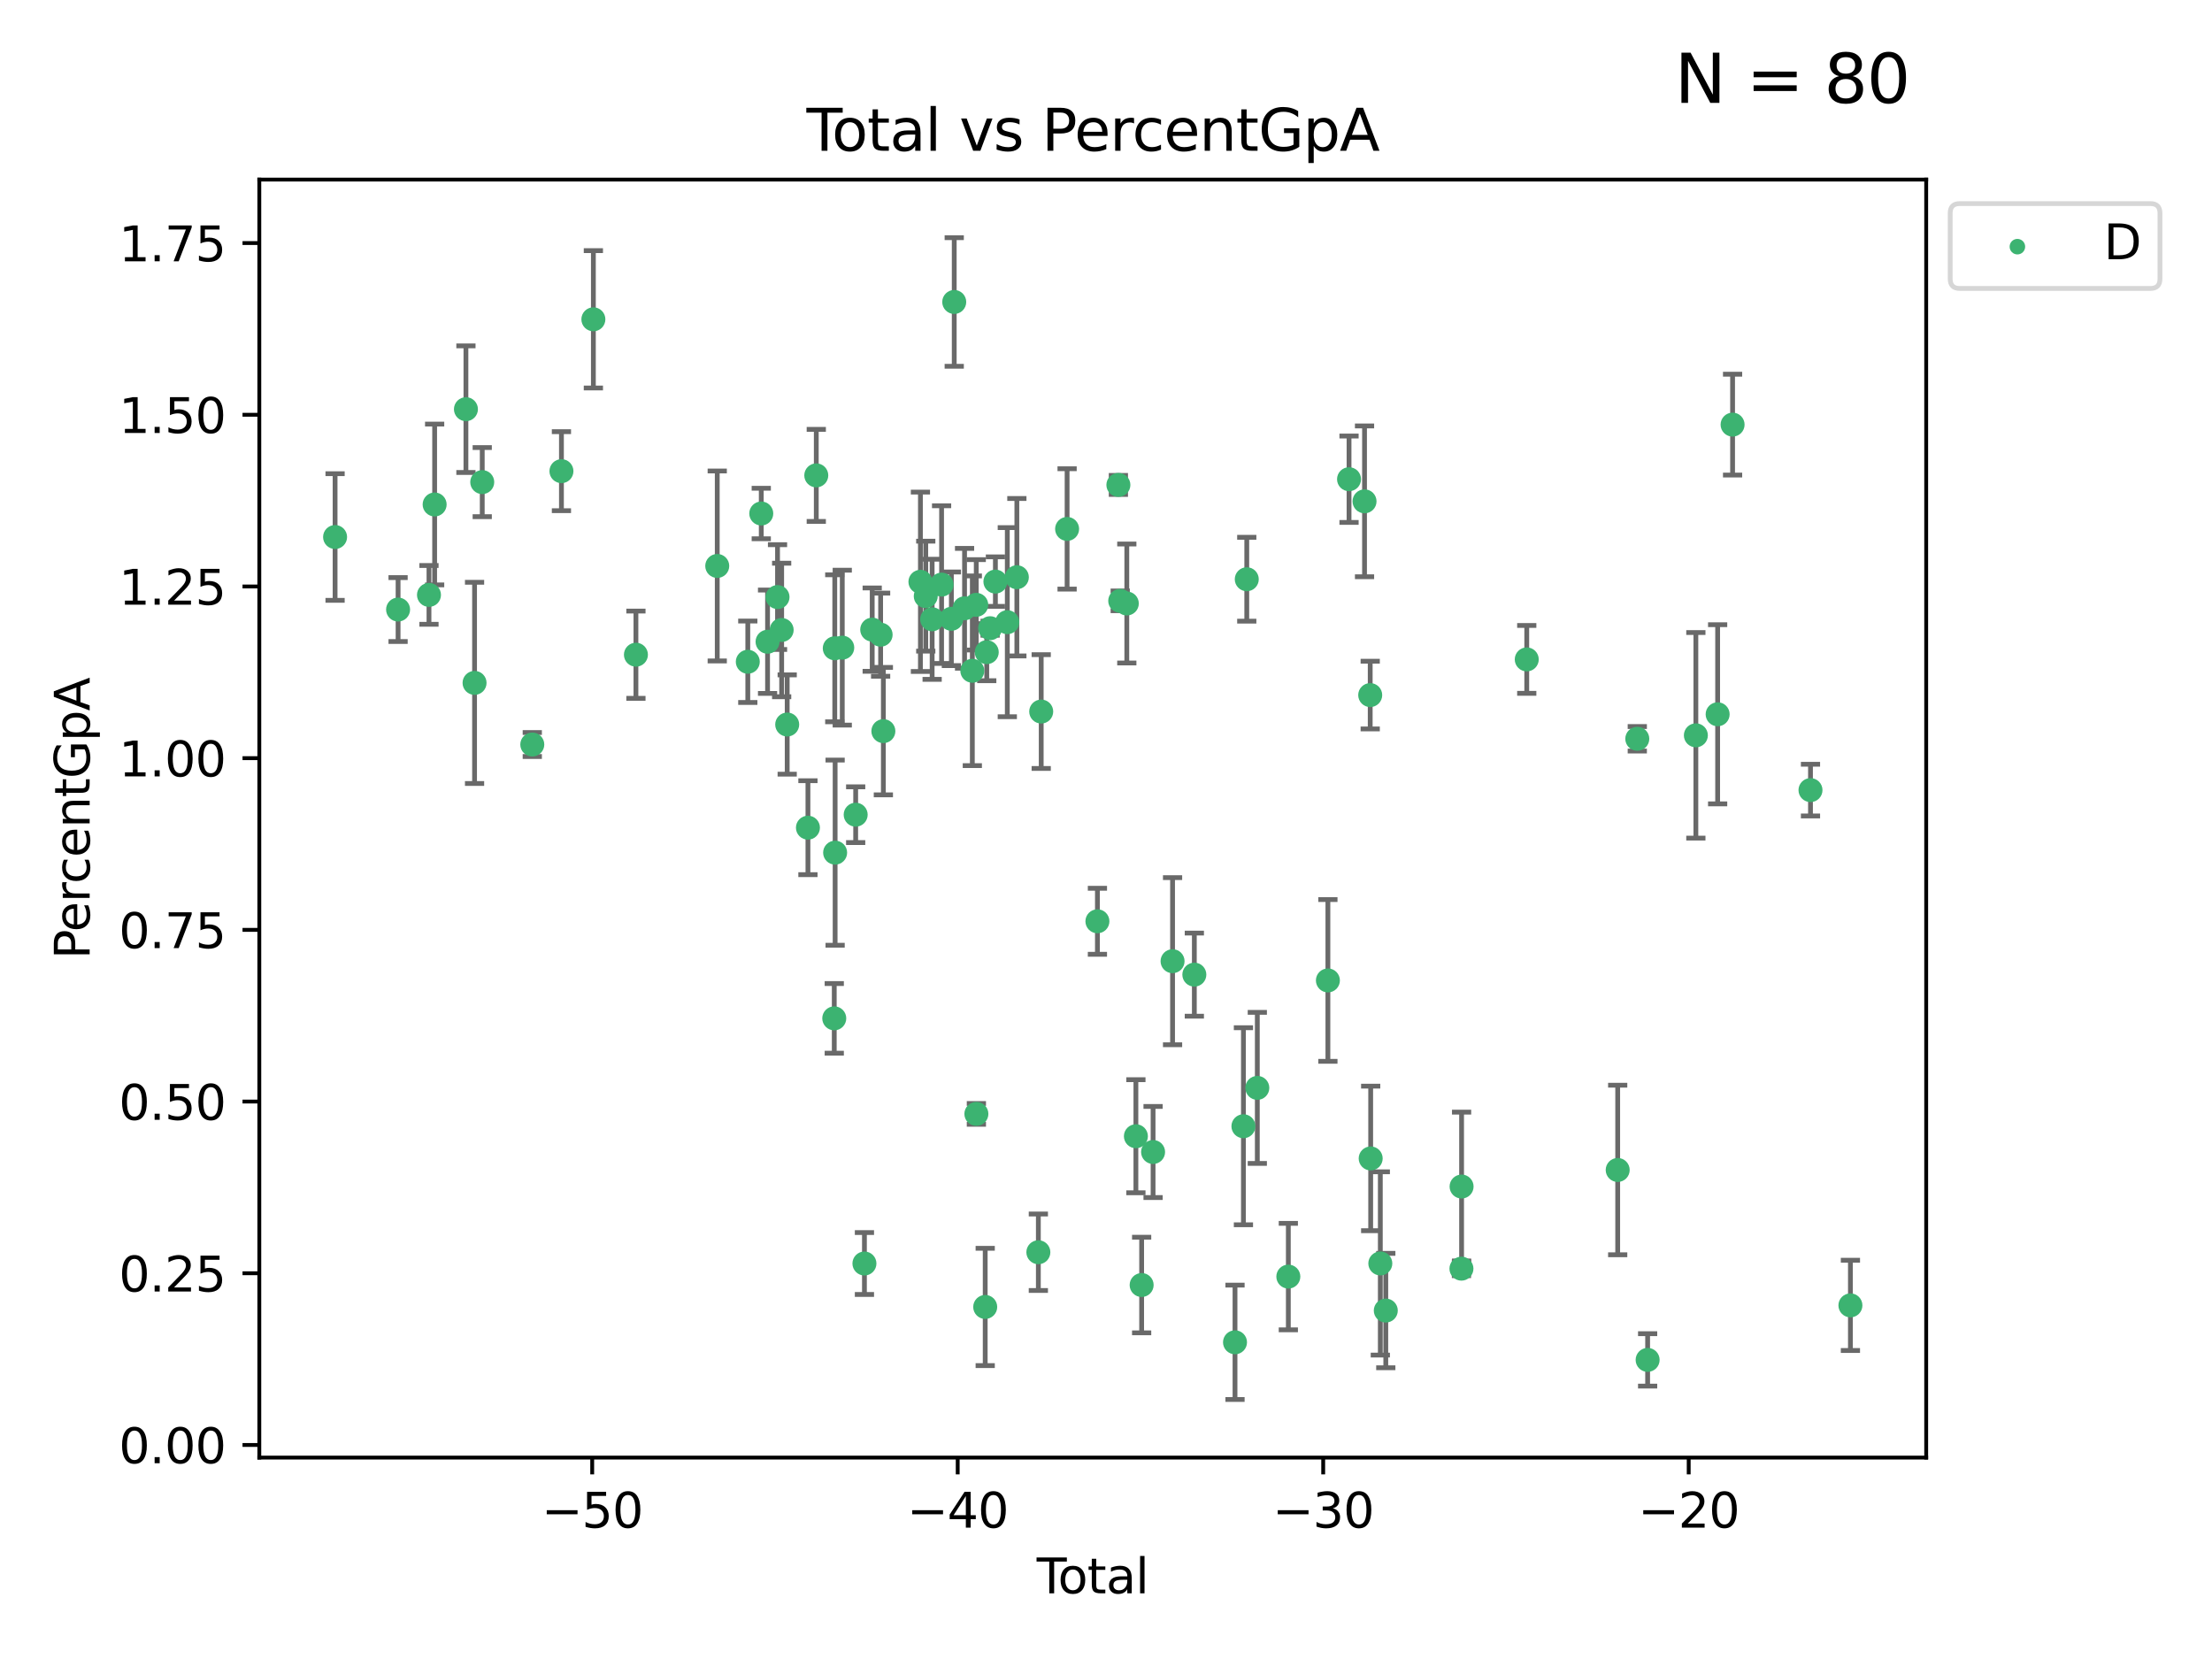 <?xml version="1.0" encoding="utf-8" standalone="no"?>
<!DOCTYPE svg PUBLIC "-//W3C//DTD SVG 1.1//EN"
  "http://www.w3.org/Graphics/SVG/1.1/DTD/svg11.dtd">
<svg xmlns:xlink="http://www.w3.org/1999/xlink" width="460.8pt" height="345.6pt" viewBox="0 0 460.8 345.6" xmlns="http://www.w3.org/2000/svg" version="1.1">
 <defs>
  <style type="text/css">*{stroke-linejoin: round; stroke-linecap: butt}</style>
 </defs>
 <g id="figure_1">
  <g id="patch_1">
   <path d="M 0 345.6 
L 460.8 345.6 
L 460.8 0 
L 0 0 
z
" style="fill: #ffffff"/>
  </g>
  <g id="axes_1">
   <g id="patch_2">
    <path d="M 54.02 303.64 
L 401.26 303.64 
L 401.26 37.411 
L 54.02 37.411 
z
" style="fill: #ffffff"/>
   </g>
   <g id="PathCollection_1">
    <defs>
     <path id="m1224167a0d" d="M 0 1.118 
C 0.297 1.118 0.581 1 0.791 0.791 
C 1 0.581 1.118 0.297 1.118 0 
C 1.118 -0.297 1 -0.581 0.791 -0.791 
C 0.581 -1 0.297 -1.118 0 -1.118 
C -0.297 -1.118 -0.581 -1 -0.791 -0.791 
C -1 -0.581 -1.118 -0.297 -1.118 0 
C -1.118 0.297 -1 0.581 -0.791 0.791 
C -0.581 1 -0.297 1.118 0 1.118 
z
" style="stroke: #3cb371"/>
    </defs>
    <g clip-path="url(#pf4dff06141)">
     <use xlink:href="#m1224167a0d" x="69.804" y="111.871" style="fill: #3cb371; stroke: #3cb371"/>
     <use xlink:href="#m1224167a0d" x="82.928" y="126.98" style="fill: #3cb371; stroke: #3cb371"/>
     <use xlink:href="#m1224167a0d" x="89.364" y="123.928" style="fill: #3cb371; stroke: #3cb371"/>
     <use xlink:href="#m1224167a0d" x="90.543" y="105.092" style="fill: #3cb371; stroke: #3cb371"/>
     <use xlink:href="#m1224167a0d" x="97.062" y="85.241" style="fill: #3cb371; stroke: #3cb371"/>
     <use xlink:href="#m1224167a0d" x="98.859" y="142.258" style="fill: #3cb371; stroke: #3cb371"/>
     <use xlink:href="#m1224167a0d" x="100.459" y="100.431" style="fill: #3cb371; stroke: #3cb371"/>
     <use xlink:href="#m1224167a0d" x="110.885" y="155.096" style="fill: #3cb371; stroke: #3cb371"/>
     <use xlink:href="#m1224167a0d" x="116.958" y="98.151" style="fill: #3cb371; stroke: #3cb371"/>
     <use xlink:href="#m1224167a0d" x="123.611" y="66.518" style="fill: #3cb371; stroke: #3cb371"/>
     <use xlink:href="#m1224167a0d" x="132.475" y="136.386" style="fill: #3cb371; stroke: #3cb371"/>
     <use xlink:href="#m1224167a0d" x="149.415" y="117.898" style="fill: #3cb371; stroke: #3cb371"/>
     <use xlink:href="#m1224167a0d" x="155.78" y="137.857" style="fill: #3cb371; stroke: #3cb371"/>
     <use xlink:href="#m1224167a0d" x="158.585" y="106.971" style="fill: #3cb371; stroke: #3cb371"/>
     <use xlink:href="#m1224167a0d" x="159.897" y="133.687" style="fill: #3cb371; stroke: #3cb371"/>
     <use xlink:href="#m1224167a0d" x="161.973" y="124.381" style="fill: #3cb371; stroke: #3cb371"/>
     <use xlink:href="#m1224167a0d" x="162.834" y="131.236" style="fill: #3cb371; stroke: #3cb371"/>
     <use xlink:href="#m1224167a0d" x="163.988" y="150.93" style="fill: #3cb371; stroke: #3cb371"/>
     <use xlink:href="#m1224167a0d" x="168.308" y="172.421" style="fill: #3cb371; stroke: #3cb371"/>
     <use xlink:href="#m1224167a0d" x="170.046" y="99.03" style="fill: #3cb371; stroke: #3cb371"/>
     <use xlink:href="#m1224167a0d" x="173.792" y="212.14" style="fill: #3cb371; stroke: #3cb371"/>
     <use xlink:href="#m1224167a0d" x="173.897" y="135.049" style="fill: #3cb371; stroke: #3cb371"/>
     <use xlink:href="#m1224167a0d" x="173.972" y="177.623" style="fill: #3cb371; stroke: #3cb371"/>
     <use xlink:href="#m1224167a0d" x="175.458" y="134.914" style="fill: #3cb371; stroke: #3cb371"/>
     <use xlink:href="#m1224167a0d" x="178.253" y="169.716" style="fill: #3cb371; stroke: #3cb371"/>
     <use xlink:href="#m1224167a0d" x="180.077" y="263.211" style="fill: #3cb371; stroke: #3cb371"/>
     <use xlink:href="#m1224167a0d" x="181.696" y="131.161" style="fill: #3cb371; stroke: #3cb371"/>
     <use xlink:href="#m1224167a0d" x="183.45" y="132.218" style="fill: #3cb371; stroke: #3cb371"/>
     <use xlink:href="#m1224167a0d" x="184.022" y="152.307" style="fill: #3cb371; stroke: #3cb371"/>
     <use xlink:href="#m1224167a0d" x="191.742" y="121.196" style="fill: #3cb371; stroke: #3cb371"/>
     <use xlink:href="#m1224167a0d" x="192.852" y="124.189" style="fill: #3cb371; stroke: #3cb371"/>
     <use xlink:href="#m1224167a0d" x="194.182" y="129.006" style="fill: #3cb371; stroke: #3cb371"/>
     <use xlink:href="#m1224167a0d" x="196.15" y="121.786" style="fill: #3cb371; stroke: #3cb371"/>
     <use xlink:href="#m1224167a0d" x="198.187" y="128.906" style="fill: #3cb371; stroke: #3cb371"/>
     <use xlink:href="#m1224167a0d" x="198.784" y="62.906" style="fill: #3cb371; stroke: #3cb371"/>
     <use xlink:href="#m1224167a0d" x="200.935" y="126.722" style="fill: #3cb371; stroke: #3cb371"/>
     <use xlink:href="#m1224167a0d" x="202.553" y="139.732" style="fill: #3cb371; stroke: #3cb371"/>
     <use xlink:href="#m1224167a0d" x="203.372" y="125.998" style="fill: #3cb371; stroke: #3cb371"/>
     <use xlink:href="#m1224167a0d" x="203.398" y="232.043" style="fill: #3cb371; stroke: #3cb371"/>
     <use xlink:href="#m1224167a0d" x="205.237" y="272.261" style="fill: #3cb371; stroke: #3cb371"/>
     <use xlink:href="#m1224167a0d" x="205.558" y="135.86" style="fill: #3cb371; stroke: #3cb371"/>
     <use xlink:href="#m1224167a0d" x="206.262" y="130.868" style="fill: #3cb371; stroke: #3cb371"/>
     <use xlink:href="#m1224167a0d" x="207.361" y="121.157" style="fill: #3cb371; stroke: #3cb371"/>
     <use xlink:href="#m1224167a0d" x="209.841" y="129.611" style="fill: #3cb371; stroke: #3cb371"/>
     <use xlink:href="#m1224167a0d" x="211.83" y="120.245" style="fill: #3cb371; stroke: #3cb371"/>
     <use xlink:href="#m1224167a0d" x="216.308" y="260.864" style="fill: #3cb371; stroke: #3cb371"/>
     <use xlink:href="#m1224167a0d" x="216.903" y="148.229" style="fill: #3cb371; stroke: #3cb371"/>
     <use xlink:href="#m1224167a0d" x="222.297" y="110.186" style="fill: #3cb371; stroke: #3cb371"/>
     <use xlink:href="#m1224167a0d" x="228.612" y="191.921" style="fill: #3cb371; stroke: #3cb371"/>
     <use xlink:href="#m1224167a0d" x="232.98" y="101.016" style="fill: #3cb371; stroke: #3cb371"/>
     <use xlink:href="#m1224167a0d" x="233.363" y="125.166" style="fill: #3cb371; stroke: #3cb371"/>
     <use xlink:href="#m1224167a0d" x="234.734" y="125.718" style="fill: #3cb371; stroke: #3cb371"/>
     <use xlink:href="#m1224167a0d" x="236.628" y="236.698" style="fill: #3cb371; stroke: #3cb371"/>
     <use xlink:href="#m1224167a0d" x="237.825" y="267.693" style="fill: #3cb371; stroke: #3cb371"/>
     <use xlink:href="#m1224167a0d" x="240.208" y="239.982" style="fill: #3cb371; stroke: #3cb371"/>
     <use xlink:href="#m1224167a0d" x="244.266" y="200.235" style="fill: #3cb371; stroke: #3cb371"/>
     <use xlink:href="#m1224167a0d" x="248.803" y="203.033" style="fill: #3cb371; stroke: #3cb371"/>
     <use xlink:href="#m1224167a0d" x="257.275" y="279.625" style="fill: #3cb371; stroke: #3cb371"/>
     <use xlink:href="#m1224167a0d" x="259.029" y="234.616" style="fill: #3cb371; stroke: #3cb371"/>
     <use xlink:href="#m1224167a0d" x="259.725" y="120.665" style="fill: #3cb371; stroke: #3cb371"/>
     <use xlink:href="#m1224167a0d" x="261.922" y="226.626" style="fill: #3cb371; stroke: #3cb371"/>
     <use xlink:href="#m1224167a0d" x="268.383" y="265.938" style="fill: #3cb371; stroke: #3cb371"/>
     <use xlink:href="#m1224167a0d" x="276.626" y="204.241" style="fill: #3cb371; stroke: #3cb371"/>
     <use xlink:href="#m1224167a0d" x="281.029" y="99.828" style="fill: #3cb371; stroke: #3cb371"/>
     <use xlink:href="#m1224167a0d" x="284.257" y="104.437" style="fill: #3cb371; stroke: #3cb371"/>
     <use xlink:href="#m1224167a0d" x="285.44" y="144.798" style="fill: #3cb371; stroke: #3cb371"/>
     <use xlink:href="#m1224167a0d" x="285.538" y="241.323" style="fill: #3cb371; stroke: #3cb371"/>
     <use xlink:href="#m1224167a0d" x="287.546" y="263.197" style="fill: #3cb371; stroke: #3cb371"/>
     <use xlink:href="#m1224167a0d" x="288.686" y="273.013" style="fill: #3cb371; stroke: #3cb371"/>
     <use xlink:href="#m1224167a0d" x="304.445" y="264.284" style="fill: #3cb371; stroke: #3cb371"/>
     <use xlink:href="#m1224167a0d" x="304.475" y="247.179" style="fill: #3cb371; stroke: #3cb371"/>
     <use xlink:href="#m1224167a0d" x="318.05" y="137.365" style="fill: #3cb371; stroke: #3cb371"/>
     <use xlink:href="#m1224167a0d" x="336.995" y="243.728" style="fill: #3cb371; stroke: #3cb371"/>
     <use xlink:href="#m1224167a0d" x="341.077" y="153.903" style="fill: #3cb371; stroke: #3cb371"/>
     <use xlink:href="#m1224167a0d" x="343.231" y="283.29" style="fill: #3cb371; stroke: #3cb371"/>
     <use xlink:href="#m1224167a0d" x="353.28" y="153.183" style="fill: #3cb371; stroke: #3cb371"/>
     <use xlink:href="#m1224167a0d" x="357.816" y="148.797" style="fill: #3cb371; stroke: #3cb371"/>
     <use xlink:href="#m1224167a0d" x="360.929" y="88.456" style="fill: #3cb371; stroke: #3cb371"/>
     <use xlink:href="#m1224167a0d" x="377.158" y="164.595" style="fill: #3cb371; stroke: #3cb371"/>
     <use xlink:href="#m1224167a0d" x="385.476" y="271.933" style="fill: #3cb371; stroke: #3cb371"/>
    </g>
   </g>
   <g id="matplotlib.axis_1">
    <g id="xtick_1">
     <g id="line2d_1">
      <defs>
       <path id="m5b94759f02" d="M 0 0 
L 0 3.5 
" style="stroke: #000000; stroke-width: 0.8"/>
      </defs>
      <g>
       <use xlink:href="#m5b94759f02" x="123.366" y="303.64" style="stroke: #000000; stroke-width: 0.8"/>
      </g>
     </g>
     <g id="text_1">
      <!-- −50 -->
      <g transform="translate(112.814 318.238)scale(0.1 -0.1)">
       <defs>
        <path id="DejaVuSans-2212" d="M 678 2272 
L 4684 2272 
L 4684 1741 
L 678 1741 
L 678 2272 
z
" transform="scale(0.016)"/>
        <path id="DejaVuSans-35" d="M 691 4666 
L 3169 4666 
L 3169 4134 
L 1269 4134 
L 1269 2991 
Q 1406 3038 1543 3061 
Q 1681 3084 1819 3084 
Q 2600 3084 3056 2656 
Q 3513 2228 3513 1497 
Q 3513 744 3044 326 
Q 2575 -91 1722 -91 
Q 1428 -91 1123 -41 
Q 819 9 494 109 
L 494 744 
Q 775 591 1075 516 
Q 1375 441 1709 441 
Q 2250 441 2565 725 
Q 2881 1009 2881 1497 
Q 2881 1984 2565 2268 
Q 2250 2553 1709 2553 
Q 1456 2553 1204 2497 
Q 953 2441 691 2322 
L 691 4666 
z
" transform="scale(0.016)"/>
        <path id="DejaVuSans-30" d="M 2034 4250 
Q 1547 4250 1301 3770 
Q 1056 3291 1056 2328 
Q 1056 1369 1301 889 
Q 1547 409 2034 409 
Q 2525 409 2770 889 
Q 3016 1369 3016 2328 
Q 3016 3291 2770 3770 
Q 2525 4250 2034 4250 
z
M 2034 4750 
Q 2819 4750 3233 4129 
Q 3647 3509 3647 2328 
Q 3647 1150 3233 529 
Q 2819 -91 2034 -91 
Q 1250 -91 836 529 
Q 422 1150 422 2328 
Q 422 3509 836 4129 
Q 1250 4750 2034 4750 
z
" transform="scale(0.016)"/>
       </defs>
       <use xlink:href="#DejaVuSans-2212"/>
       <use xlink:href="#DejaVuSans-35" x="83.789"/>
       <use xlink:href="#DejaVuSans-30" x="147.412"/>
      </g>
     </g>
    </g>
    <g id="xtick_2">
     <g id="line2d_2">
      <g>
       <use xlink:href="#m5b94759f02" x="199.506" y="303.64" style="stroke: #000000; stroke-width: 0.8"/>
      </g>
     </g>
     <g id="text_2">
      <!-- −40 -->
      <g transform="translate(188.954 318.238)scale(0.1 -0.1)">
       <defs>
        <path id="DejaVuSans-34" d="M 2419 4116 
L 825 1625 
L 2419 1625 
L 2419 4116 
z
M 2253 4666 
L 3047 4666 
L 3047 1625 
L 3713 1625 
L 3713 1100 
L 3047 1100 
L 3047 0 
L 2419 0 
L 2419 1100 
L 313 1100 
L 313 1709 
L 2253 4666 
z
" transform="scale(0.016)"/>
       </defs>
       <use xlink:href="#DejaVuSans-2212"/>
       <use xlink:href="#DejaVuSans-34" x="83.789"/>
       <use xlink:href="#DejaVuSans-30" x="147.412"/>
      </g>
     </g>
    </g>
    <g id="xtick_3">
     <g id="line2d_3">
      <g>
       <use xlink:href="#m5b94759f02" x="275.646" y="303.64" style="stroke: #000000; stroke-width: 0.8"/>
      </g>
     </g>
     <g id="text_3">
      <!-- −30 -->
      <g transform="translate(265.094 318.238)scale(0.1 -0.1)">
       <defs>
        <path id="DejaVuSans-33" d="M 2597 2516 
Q 3050 2419 3304 2112 
Q 3559 1806 3559 1356 
Q 3559 666 3084 287 
Q 2609 -91 1734 -91 
Q 1441 -91 1130 -33 
Q 819 25 488 141 
L 488 750 
Q 750 597 1062 519 
Q 1375 441 1716 441 
Q 2309 441 2620 675 
Q 2931 909 2931 1356 
Q 2931 1769 2642 2001 
Q 2353 2234 1838 2234 
L 1294 2234 
L 1294 2753 
L 1863 2753 
Q 2328 2753 2575 2939 
Q 2822 3125 2822 3475 
Q 2822 3834 2567 4026 
Q 2313 4219 1838 4219 
Q 1578 4219 1281 4162 
Q 984 4106 628 3988 
L 628 4550 
Q 988 4650 1302 4700 
Q 1616 4750 1894 4750 
Q 2613 4750 3031 4423 
Q 3450 4097 3450 3541 
Q 3450 3153 3228 2886 
Q 3006 2619 2597 2516 
z
" transform="scale(0.016)"/>
       </defs>
       <use xlink:href="#DejaVuSans-2212"/>
       <use xlink:href="#DejaVuSans-33" x="83.789"/>
       <use xlink:href="#DejaVuSans-30" x="147.412"/>
      </g>
     </g>
    </g>
    <g id="xtick_4">
     <g id="line2d_4">
      <g>
       <use xlink:href="#m5b94759f02" x="351.787" y="303.64" style="stroke: #000000; stroke-width: 0.8"/>
      </g>
     </g>
     <g id="text_4">
      <!-- −20 -->
      <g transform="translate(341.234 318.238)scale(0.1 -0.1)">
       <defs>
        <path id="DejaVuSans-32" d="M 1228 531 
L 3431 531 
L 3431 0 
L 469 0 
L 469 531 
Q 828 903 1448 1529 
Q 2069 2156 2228 2338 
Q 2531 2678 2651 2914 
Q 2772 3150 2772 3378 
Q 2772 3750 2511 3984 
Q 2250 4219 1831 4219 
Q 1534 4219 1204 4116 
Q 875 4013 500 3803 
L 500 4441 
Q 881 4594 1212 4672 
Q 1544 4750 1819 4750 
Q 2544 4750 2975 4387 
Q 3406 4025 3406 3419 
Q 3406 3131 3298 2873 
Q 3191 2616 2906 2266 
Q 2828 2175 2409 1742 
Q 1991 1309 1228 531 
z
" transform="scale(0.016)"/>
       </defs>
       <use xlink:href="#DejaVuSans-2212"/>
       <use xlink:href="#DejaVuSans-32" x="83.789"/>
       <use xlink:href="#DejaVuSans-30" x="147.412"/>
      </g>
     </g>
    </g>
    <g id="text_5">
     <!-- Total -->
     <g transform="translate(215.963 331.917)scale(0.1 -0.1)">
      <defs>
       <path id="DejaVuSans-54" d="M -19 4666 
L 3928 4666 
L 3928 4134 
L 2272 4134 
L 2272 0 
L 1638 0 
L 1638 4134 
L -19 4134 
L -19 4666 
z
" transform="scale(0.016)"/>
       <path id="DejaVuSans-6f" d="M 1959 3097 
Q 1497 3097 1228 2736 
Q 959 2375 959 1747 
Q 959 1119 1226 758 
Q 1494 397 1959 397 
Q 2419 397 2687 759 
Q 2956 1122 2956 1747 
Q 2956 2369 2687 2733 
Q 2419 3097 1959 3097 
z
M 1959 3584 
Q 2709 3584 3137 3096 
Q 3566 2609 3566 1747 
Q 3566 888 3137 398 
Q 2709 -91 1959 -91 
Q 1206 -91 779 398 
Q 353 888 353 1747 
Q 353 2609 779 3096 
Q 1206 3584 1959 3584 
z
" transform="scale(0.016)"/>
       <path id="DejaVuSans-74" d="M 1172 4494 
L 1172 3500 
L 2356 3500 
L 2356 3053 
L 1172 3053 
L 1172 1153 
Q 1172 725 1289 603 
Q 1406 481 1766 481 
L 2356 481 
L 2356 0 
L 1766 0 
Q 1100 0 847 248 
Q 594 497 594 1153 
L 594 3053 
L 172 3053 
L 172 3500 
L 594 3500 
L 594 4494 
L 1172 4494 
z
" transform="scale(0.016)"/>
       <path id="DejaVuSans-61" d="M 2194 1759 
Q 1497 1759 1228 1600 
Q 959 1441 959 1056 
Q 959 750 1161 570 
Q 1363 391 1709 391 
Q 2188 391 2477 730 
Q 2766 1069 2766 1631 
L 2766 1759 
L 2194 1759 
z
M 3341 1997 
L 3341 0 
L 2766 0 
L 2766 531 
Q 2569 213 2275 61 
Q 1981 -91 1556 -91 
Q 1019 -91 701 211 
Q 384 513 384 1019 
Q 384 1609 779 1909 
Q 1175 2209 1959 2209 
L 2766 2209 
L 2766 2266 
Q 2766 2663 2505 2880 
Q 2244 3097 1772 3097 
Q 1472 3097 1187 3025 
Q 903 2953 641 2809 
L 641 3341 
Q 956 3463 1253 3523 
Q 1550 3584 1831 3584 
Q 2591 3584 2966 3190 
Q 3341 2797 3341 1997 
z
" transform="scale(0.016)"/>
       <path id="DejaVuSans-6c" d="M 603 4863 
L 1178 4863 
L 1178 0 
L 603 0 
L 603 4863 
z
" transform="scale(0.016)"/>
      </defs>
      <use xlink:href="#DejaVuSans-54"/>
      <use xlink:href="#DejaVuSans-6f" x="44.084"/>
      <use xlink:href="#DejaVuSans-74" x="105.266"/>
      <use xlink:href="#DejaVuSans-61" x="144.475"/>
      <use xlink:href="#DejaVuSans-6c" x="205.754"/>
     </g>
    </g>
   </g>
   <g id="matplotlib.axis_2">
    <g id="ytick_1">
     <g id="line2d_5">
      <defs>
       <path id="m6b38ce83f8" d="M 0 0 
L -3.5 0 
" style="stroke: #000000; stroke-width: 0.8"/>
      </defs>
      <g>
       <use xlink:href="#m6b38ce83f8" x="54.02" y="301.015" style="stroke: #000000; stroke-width: 0.8"/>
      </g>
     </g>
     <g id="text_6">
      <!-- 0.00 -->
      <g transform="translate(24.754 304.814)scale(0.1 -0.1)">
       <defs>
        <path id="DejaVuSans-2e" d="M 684 794 
L 1344 794 
L 1344 0 
L 684 0 
L 684 794 
z
" transform="scale(0.016)"/>
       </defs>
       <use xlink:href="#DejaVuSans-30"/>
       <use xlink:href="#DejaVuSans-2e" x="63.623"/>
       <use xlink:href="#DejaVuSans-30" x="95.41"/>
       <use xlink:href="#DejaVuSans-30" x="159.033"/>
      </g>
     </g>
    </g>
    <g id="ytick_2">
     <g id="line2d_6">
      <g>
       <use xlink:href="#m6b38ce83f8" x="54.02" y="265.246" style="stroke: #000000; stroke-width: 0.8"/>
      </g>
     </g>
     <g id="text_7">
      <!-- 0.25 -->
      <g transform="translate(24.754 269.045)scale(0.1 -0.1)">
       <use xlink:href="#DejaVuSans-30"/>
       <use xlink:href="#DejaVuSans-2e" x="63.623"/>
       <use xlink:href="#DejaVuSans-32" x="95.41"/>
       <use xlink:href="#DejaVuSans-35" x="159.033"/>
      </g>
     </g>
    </g>
    <g id="ytick_3">
     <g id="line2d_7">
      <g>
       <use xlink:href="#m6b38ce83f8" x="54.02" y="229.477" style="stroke: #000000; stroke-width: 0.8"/>
      </g>
     </g>
     <g id="text_8">
      <!-- 0.50 -->
      <g transform="translate(24.754 233.276)scale(0.1 -0.1)">
       <use xlink:href="#DejaVuSans-30"/>
       <use xlink:href="#DejaVuSans-2e" x="63.623"/>
       <use xlink:href="#DejaVuSans-35" x="95.41"/>
       <use xlink:href="#DejaVuSans-30" x="159.033"/>
      </g>
     </g>
    </g>
    <g id="ytick_4">
     <g id="line2d_8">
      <g>
       <use xlink:href="#m6b38ce83f8" x="54.02" y="193.707" style="stroke: #000000; stroke-width: 0.8"/>
      </g>
     </g>
     <g id="text_9">
      <!-- 0.75 -->
      <g transform="translate(24.754 197.507)scale(0.1 -0.1)">
       <defs>
        <path id="DejaVuSans-37" d="M 525 4666 
L 3525 4666 
L 3525 4397 
L 1831 0 
L 1172 0 
L 2766 4134 
L 525 4134 
L 525 4666 
z
" transform="scale(0.016)"/>
       </defs>
       <use xlink:href="#DejaVuSans-30"/>
       <use xlink:href="#DejaVuSans-2e" x="63.623"/>
       <use xlink:href="#DejaVuSans-37" x="95.41"/>
       <use xlink:href="#DejaVuSans-35" x="159.033"/>
      </g>
     </g>
    </g>
    <g id="ytick_5">
     <g id="line2d_9">
      <g>
       <use xlink:href="#m6b38ce83f8" x="54.02" y="157.938" style="stroke: #000000; stroke-width: 0.8"/>
      </g>
     </g>
     <g id="text_10">
      <!-- 1.00 -->
      <g transform="translate(24.754 161.738)scale(0.1 -0.1)">
       <defs>
        <path id="DejaVuSans-31" d="M 794 531 
L 1825 531 
L 1825 4091 
L 703 3866 
L 703 4441 
L 1819 4666 
L 2450 4666 
L 2450 531 
L 3481 531 
L 3481 0 
L 794 0 
L 794 531 
z
" transform="scale(0.016)"/>
       </defs>
       <use xlink:href="#DejaVuSans-31"/>
       <use xlink:href="#DejaVuSans-2e" x="63.623"/>
       <use xlink:href="#DejaVuSans-30" x="95.41"/>
       <use xlink:href="#DejaVuSans-30" x="159.033"/>
      </g>
     </g>
    </g>
    <g id="ytick_6">
     <g id="line2d_10">
      <g>
       <use xlink:href="#m6b38ce83f8" x="54.02" y="122.169" style="stroke: #000000; stroke-width: 0.8"/>
      </g>
     </g>
     <g id="text_11">
      <!-- 1.25 -->
      <g transform="translate(24.754 125.968)scale(0.1 -0.1)">
       <use xlink:href="#DejaVuSans-31"/>
       <use xlink:href="#DejaVuSans-2e" x="63.623"/>
       <use xlink:href="#DejaVuSans-32" x="95.41"/>
       <use xlink:href="#DejaVuSans-35" x="159.033"/>
      </g>
     </g>
    </g>
    <g id="ytick_7">
     <g id="line2d_11">
      <g>
       <use xlink:href="#m6b38ce83f8" x="54.02" y="86.4" style="stroke: #000000; stroke-width: 0.8"/>
      </g>
     </g>
     <g id="text_12">
      <!-- 1.50 -->
      <g transform="translate(24.754 90.199)scale(0.1 -0.1)">
       <use xlink:href="#DejaVuSans-31"/>
       <use xlink:href="#DejaVuSans-2e" x="63.623"/>
       <use xlink:href="#DejaVuSans-35" x="95.41"/>
       <use xlink:href="#DejaVuSans-30" x="159.033"/>
      </g>
     </g>
    </g>
    <g id="ytick_8">
     <g id="line2d_12">
      <g>
       <use xlink:href="#m6b38ce83f8" x="54.02" y="50.631" style="stroke: #000000; stroke-width: 0.8"/>
      </g>
     </g>
     <g id="text_13">
      <!-- 1.75 -->
      <g transform="translate(24.754 54.43)scale(0.1 -0.1)">
       <use xlink:href="#DejaVuSans-31"/>
       <use xlink:href="#DejaVuSans-2e" x="63.623"/>
       <use xlink:href="#DejaVuSans-37" x="95.41"/>
       <use xlink:href="#DejaVuSans-35" x="159.033"/>
      </g>
     </g>
    </g>
    <g id="text_14">
     <!-- PercentGpA -->
     <g transform="translate(18.675 199.802)rotate(-90)scale(0.1 -0.1)">
      <defs>
       <path id="DejaVuSans-50" d="M 1259 4147 
L 1259 2394 
L 2053 2394 
Q 2494 2394 2734 2622 
Q 2975 2850 2975 3272 
Q 2975 3691 2734 3919 
Q 2494 4147 2053 4147 
L 1259 4147 
z
M 628 4666 
L 2053 4666 
Q 2838 4666 3239 4311 
Q 3641 3956 3641 3272 
Q 3641 2581 3239 2228 
Q 2838 1875 2053 1875 
L 1259 1875 
L 1259 0 
L 628 0 
L 628 4666 
z
" transform="scale(0.016)"/>
       <path id="DejaVuSans-65" d="M 3597 1894 
L 3597 1613 
L 953 1613 
Q 991 1019 1311 708 
Q 1631 397 2203 397 
Q 2534 397 2845 478 
Q 3156 559 3463 722 
L 3463 178 
Q 3153 47 2828 -22 
Q 2503 -91 2169 -91 
Q 1331 -91 842 396 
Q 353 884 353 1716 
Q 353 2575 817 3079 
Q 1281 3584 2069 3584 
Q 2775 3584 3186 3129 
Q 3597 2675 3597 1894 
z
M 3022 2063 
Q 3016 2534 2758 2815 
Q 2500 3097 2075 3097 
Q 1594 3097 1305 2825 
Q 1016 2553 972 2059 
L 3022 2063 
z
" transform="scale(0.016)"/>
       <path id="DejaVuSans-72" d="M 2631 2963 
Q 2534 3019 2420 3045 
Q 2306 3072 2169 3072 
Q 1681 3072 1420 2755 
Q 1159 2438 1159 1844 
L 1159 0 
L 581 0 
L 581 3500 
L 1159 3500 
L 1159 2956 
Q 1341 3275 1631 3429 
Q 1922 3584 2338 3584 
Q 2397 3584 2469 3576 
Q 2541 3569 2628 3553 
L 2631 2963 
z
" transform="scale(0.016)"/>
       <path id="DejaVuSans-63" d="M 3122 3366 
L 3122 2828 
Q 2878 2963 2633 3030 
Q 2388 3097 2138 3097 
Q 1578 3097 1268 2742 
Q 959 2388 959 1747 
Q 959 1106 1268 751 
Q 1578 397 2138 397 
Q 2388 397 2633 464 
Q 2878 531 3122 666 
L 3122 134 
Q 2881 22 2623 -34 
Q 2366 -91 2075 -91 
Q 1284 -91 818 406 
Q 353 903 353 1747 
Q 353 2603 823 3093 
Q 1294 3584 2113 3584 
Q 2378 3584 2631 3529 
Q 2884 3475 3122 3366 
z
" transform="scale(0.016)"/>
       <path id="DejaVuSans-6e" d="M 3513 2113 
L 3513 0 
L 2938 0 
L 2938 2094 
Q 2938 2591 2744 2837 
Q 2550 3084 2163 3084 
Q 1697 3084 1428 2787 
Q 1159 2491 1159 1978 
L 1159 0 
L 581 0 
L 581 3500 
L 1159 3500 
L 1159 2956 
Q 1366 3272 1645 3428 
Q 1925 3584 2291 3584 
Q 2894 3584 3203 3211 
Q 3513 2838 3513 2113 
z
" transform="scale(0.016)"/>
       <path id="DejaVuSans-47" d="M 3809 666 
L 3809 1919 
L 2778 1919 
L 2778 2438 
L 4434 2438 
L 4434 434 
Q 4069 175 3628 42 
Q 3188 -91 2688 -91 
Q 1594 -91 976 548 
Q 359 1188 359 2328 
Q 359 3472 976 4111 
Q 1594 4750 2688 4750 
Q 3144 4750 3555 4637 
Q 3966 4525 4313 4306 
L 4313 3634 
Q 3963 3931 3569 4081 
Q 3175 4231 2741 4231 
Q 1884 4231 1454 3753 
Q 1025 3275 1025 2328 
Q 1025 1384 1454 906 
Q 1884 428 2741 428 
Q 3075 428 3337 486 
Q 3600 544 3809 666 
z
" transform="scale(0.016)"/>
       <path id="DejaVuSans-70" d="M 1159 525 
L 1159 -1331 
L 581 -1331 
L 581 3500 
L 1159 3500 
L 1159 2969 
Q 1341 3281 1617 3432 
Q 1894 3584 2278 3584 
Q 2916 3584 3314 3078 
Q 3713 2572 3713 1747 
Q 3713 922 3314 415 
Q 2916 -91 2278 -91 
Q 1894 -91 1617 61 
Q 1341 213 1159 525 
z
M 3116 1747 
Q 3116 2381 2855 2742 
Q 2594 3103 2138 3103 
Q 1681 3103 1420 2742 
Q 1159 2381 1159 1747 
Q 1159 1113 1420 752 
Q 1681 391 2138 391 
Q 2594 391 2855 752 
Q 3116 1113 3116 1747 
z
" transform="scale(0.016)"/>
       <path id="DejaVuSans-41" d="M 2188 4044 
L 1331 1722 
L 3047 1722 
L 2188 4044 
z
M 1831 4666 
L 2547 4666 
L 4325 0 
L 3669 0 
L 3244 1197 
L 1141 1197 
L 716 0 
L 50 0 
L 1831 4666 
z
" transform="scale(0.016)"/>
      </defs>
      <use xlink:href="#DejaVuSans-50"/>
      <use xlink:href="#DejaVuSans-65" x="56.678"/>
      <use xlink:href="#DejaVuSans-72" x="118.201"/>
      <use xlink:href="#DejaVuSans-63" x="157.064"/>
      <use xlink:href="#DejaVuSans-65" x="212.045"/>
      <use xlink:href="#DejaVuSans-6e" x="273.568"/>
      <use xlink:href="#DejaVuSans-74" x="336.947"/>
      <use xlink:href="#DejaVuSans-47" x="376.156"/>
      <use xlink:href="#DejaVuSans-70" x="453.646"/>
      <use xlink:href="#DejaVuSans-41" x="517.123"/>
     </g>
    </g>
   </g>
   <g id="LineCollection_1">
    <path d="M 69.804 125.06 
L 69.804 98.681 
" clip-path="url(#pf4dff06141)" style="fill: none; stroke: #696969"/>
    <path d="M 82.928 133.638 
L 82.928 120.323 
" clip-path="url(#pf4dff06141)" style="fill: none; stroke: #696969"/>
    <path d="M 89.364 130.05 
L 89.364 117.806 
" clip-path="url(#pf4dff06141)" style="fill: none; stroke: #696969"/>
    <path d="M 90.543 121.839 
L 90.543 88.344 
" clip-path="url(#pf4dff06141)" style="fill: none; stroke: #696969"/>
    <path d="M 97.062 98.428 
L 97.062 72.054 
" clip-path="url(#pf4dff06141)" style="fill: none; stroke: #696969"/>
    <path d="M 98.859 163.214 
L 98.859 121.301 
" clip-path="url(#pf4dff06141)" style="fill: none; stroke: #696969"/>
    <path d="M 100.459 107.63 
L 100.459 93.232 
" clip-path="url(#pf4dff06141)" style="fill: none; stroke: #696969"/>
    <path d="M 110.885 157.592 
L 110.885 152.599 
" clip-path="url(#pf4dff06141)" style="fill: none; stroke: #696969"/>
    <path d="M 116.958 106.379 
L 116.958 89.923 
" clip-path="url(#pf4dff06141)" style="fill: none; stroke: #696969"/>
    <path d="M 123.611 80.823 
L 123.611 52.213 
" clip-path="url(#pf4dff06141)" style="fill: none; stroke: #696969"/>
    <path d="M 132.475 145.477 
L 132.475 127.295 
" clip-path="url(#pf4dff06141)" style="fill: none; stroke: #696969"/>
    <path d="M 149.415 137.686 
L 149.415 98.11 
" clip-path="url(#pf4dff06141)" style="fill: none; stroke: #696969"/>
    <path d="M 155.78 146.339 
L 155.78 129.375 
" clip-path="url(#pf4dff06141)" style="fill: none; stroke: #696969"/>
    <path d="M 158.585 112.232 
L 158.585 101.71 
" clip-path="url(#pf4dff06141)" style="fill: none; stroke: #696969"/>
    <path d="M 159.897 144.455 
L 159.897 122.918 
" clip-path="url(#pf4dff06141)" style="fill: none; stroke: #696969"/>
    <path d="M 161.973 135.296 
L 161.973 113.467 
" clip-path="url(#pf4dff06141)" style="fill: none; stroke: #696969"/>
    <path d="M 162.834 145.145 
L 162.834 117.327 
" clip-path="url(#pf4dff06141)" style="fill: none; stroke: #696969"/>
    <path d="M 163.988 161.272 
L 163.988 140.587 
" clip-path="url(#pf4dff06141)" style="fill: none; stroke: #696969"/>
    <path d="M 168.308 182.206 
L 168.308 162.636 
" clip-path="url(#pf4dff06141)" style="fill: none; stroke: #696969"/>
    <path d="M 170.046 108.618 
L 170.046 89.443 
" clip-path="url(#pf4dff06141)" style="fill: none; stroke: #696969"/>
    <path d="M 173.792 219.393 
L 173.792 204.888 
" clip-path="url(#pf4dff06141)" style="fill: none; stroke: #696969"/>
    <path d="M 173.897 150.359 
L 173.897 119.738 
" clip-path="url(#pf4dff06141)" style="fill: none; stroke: #696969"/>
    <path d="M 173.972 196.911 
L 173.972 158.335 
" clip-path="url(#pf4dff06141)" style="fill: none; stroke: #696969"/>
    <path d="M 175.458 151.049 
L 175.458 118.779 
" clip-path="url(#pf4dff06141)" style="fill: none; stroke: #696969"/>
    <path d="M 178.253 175.523 
L 178.253 163.909 
" clip-path="url(#pf4dff06141)" style="fill: none; stroke: #696969"/>
    <path d="M 180.077 269.661 
L 180.077 256.76 
" clip-path="url(#pf4dff06141)" style="fill: none; stroke: #696969"/>
    <path d="M 181.696 139.843 
L 181.696 122.48 
" clip-path="url(#pf4dff06141)" style="fill: none; stroke: #696969"/>
    <path d="M 183.45 140.879 
L 183.45 123.556 
" clip-path="url(#pf4dff06141)" style="fill: none; stroke: #696969"/>
    <path d="M 184.022 165.582 
L 184.022 139.033 
" clip-path="url(#pf4dff06141)" style="fill: none; stroke: #696969"/>
    <path d="M 191.742 139.88 
L 191.742 102.511 
" clip-path="url(#pf4dff06141)" style="fill: none; stroke: #696969"/>
    <path d="M 192.852 135.645 
L 192.852 112.734 
" clip-path="url(#pf4dff06141)" style="fill: none; stroke: #696969"/>
    <path d="M 194.182 141.52 
L 194.182 116.493 
" clip-path="url(#pf4dff06141)" style="fill: none; stroke: #696969"/>
    <path d="M 196.15 138.209 
L 196.15 105.364 
" clip-path="url(#pf4dff06141)" style="fill: none; stroke: #696969"/>
    <path d="M 198.187 138.657 
L 198.187 119.156 
" clip-path="url(#pf4dff06141)" style="fill: none; stroke: #696969"/>
    <path d="M 198.784 76.299 
L 198.784 49.513 
" clip-path="url(#pf4dff06141)" style="fill: none; stroke: #696969"/>
    <path d="M 200.935 139.203 
L 200.935 114.241 
" clip-path="url(#pf4dff06141)" style="fill: none; stroke: #696969"/>
    <path d="M 202.553 159.491 
L 202.553 119.973 
" clip-path="url(#pf4dff06141)" style="fill: none; stroke: #696969"/>
    <path d="M 203.372 135.411 
L 203.372 116.585 
" clip-path="url(#pf4dff06141)" style="fill: none; stroke: #696969"/>
    <path d="M 203.398 234.21 
L 203.398 229.875 
" clip-path="url(#pf4dff06141)" style="fill: none; stroke: #696969"/>
    <path d="M 205.237 284.48 
L 205.237 260.042 
" clip-path="url(#pf4dff06141)" style="fill: none; stroke: #696969"/>
    <path d="M 205.558 141.802 
L 205.558 129.917 
" clip-path="url(#pf4dff06141)" style="fill: none; stroke: #696969"/>
    <path d="M 206.262 132.337 
L 206.262 129.399 
" clip-path="url(#pf4dff06141)" style="fill: none; stroke: #696969"/>
    <path d="M 207.361 126.311 
L 207.361 116.002 
" clip-path="url(#pf4dff06141)" style="fill: none; stroke: #696969"/>
    <path d="M 209.841 149.309 
L 209.841 109.913 
" clip-path="url(#pf4dff06141)" style="fill: none; stroke: #696969"/>
    <path d="M 211.83 136.644 
L 211.83 103.845 
" clip-path="url(#pf4dff06141)" style="fill: none; stroke: #696969"/>
    <path d="M 216.308 268.829 
L 216.308 252.899 
" clip-path="url(#pf4dff06141)" style="fill: none; stroke: #696969"/>
    <path d="M 216.903 160.082 
L 216.903 136.376 
" clip-path="url(#pf4dff06141)" style="fill: none; stroke: #696969"/>
    <path d="M 222.297 122.722 
L 222.297 97.649 
" clip-path="url(#pf4dff06141)" style="fill: none; stroke: #696969"/>
    <path d="M 228.612 198.796 
L 228.612 185.045 
" clip-path="url(#pf4dff06141)" style="fill: none; stroke: #696969"/>
    <path d="M 232.98 102.996 
L 232.98 99.036 
" clip-path="url(#pf4dff06141)" style="fill: none; stroke: #696969"/>
    <path d="M 233.363 127.219 
L 233.363 123.112 
" clip-path="url(#pf4dff06141)" style="fill: none; stroke: #696969"/>
    <path d="M 234.734 138.108 
L 234.734 113.328 
" clip-path="url(#pf4dff06141)" style="fill: none; stroke: #696969"/>
    <path d="M 236.628 248.474 
L 236.628 224.921 
" clip-path="url(#pf4dff06141)" style="fill: none; stroke: #696969"/>
    <path d="M 237.825 277.655 
L 237.825 257.731 
" clip-path="url(#pf4dff06141)" style="fill: none; stroke: #696969"/>
    <path d="M 240.208 249.47 
L 240.208 230.494 
" clip-path="url(#pf4dff06141)" style="fill: none; stroke: #696969"/>
    <path d="M 244.266 217.64 
L 244.266 182.83 
" clip-path="url(#pf4dff06141)" style="fill: none; stroke: #696969"/>
    <path d="M 248.803 211.689 
L 248.803 194.377 
" clip-path="url(#pf4dff06141)" style="fill: none; stroke: #696969"/>
    <path d="M 257.275 291.539 
L 257.275 267.712 
" clip-path="url(#pf4dff06141)" style="fill: none; stroke: #696969"/>
    <path d="M 259.029 255.138 
L 259.029 214.095 
" clip-path="url(#pf4dff06141)" style="fill: none; stroke: #696969"/>
    <path d="M 259.725 129.399 
L 259.725 111.93 
" clip-path="url(#pf4dff06141)" style="fill: none; stroke: #696969"/>
    <path d="M 261.922 242.361 
L 261.922 210.891 
" clip-path="url(#pf4dff06141)" style="fill: none; stroke: #696969"/>
    <path d="M 268.383 277.029 
L 268.383 254.846 
" clip-path="url(#pf4dff06141)" style="fill: none; stroke: #696969"/>
    <path d="M 276.626 221.088 
L 276.626 187.395 
" clip-path="url(#pf4dff06141)" style="fill: none; stroke: #696969"/>
    <path d="M 281.029 108.825 
L 281.029 90.831 
" clip-path="url(#pf4dff06141)" style="fill: none; stroke: #696969"/>
    <path d="M 284.257 120.142 
L 284.257 88.732 
" clip-path="url(#pf4dff06141)" style="fill: none; stroke: #696969"/>
    <path d="M 285.44 151.851 
L 285.44 137.744 
" clip-path="url(#pf4dff06141)" style="fill: none; stroke: #696969"/>
    <path d="M 285.538 256.377 
L 285.538 226.268 
" clip-path="url(#pf4dff06141)" style="fill: none; stroke: #696969"/>
    <path d="M 287.546 282.288 
L 287.546 244.106 
" clip-path="url(#pf4dff06141)" style="fill: none; stroke: #696969"/>
    <path d="M 288.686 284.929 
L 288.686 261.097 
" clip-path="url(#pf4dff06141)" style="fill: none; stroke: #696969"/>
    <path d="M 304.445 265.742 
L 304.445 262.827 
" clip-path="url(#pf4dff06141)" style="fill: none; stroke: #696969"/>
    <path d="M 304.475 262.68 
L 304.475 231.678 
" clip-path="url(#pf4dff06141)" style="fill: none; stroke: #696969"/>
    <path d="M 318.05 144.431 
L 318.05 130.299 
" clip-path="url(#pf4dff06141)" style="fill: none; stroke: #696969"/>
    <path d="M 336.995 261.391 
L 336.995 226.065 
" clip-path="url(#pf4dff06141)" style="fill: none; stroke: #696969"/>
    <path d="M 341.077 156.454 
L 341.077 151.352 
" clip-path="url(#pf4dff06141)" style="fill: none; stroke: #696969"/>
    <path d="M 343.231 288.748 
L 343.231 277.832 
" clip-path="url(#pf4dff06141)" style="fill: none; stroke: #696969"/>
    <path d="M 353.28 174.596 
L 353.28 131.771 
" clip-path="url(#pf4dff06141)" style="fill: none; stroke: #696969"/>
    <path d="M 357.816 167.462 
L 357.816 130.133 
" clip-path="url(#pf4dff06141)" style="fill: none; stroke: #696969"/>
    <path d="M 360.929 98.958 
L 360.929 77.954 
" clip-path="url(#pf4dff06141)" style="fill: none; stroke: #696969"/>
    <path d="M 377.158 169.981 
L 377.158 159.208 
" clip-path="url(#pf4dff06141)" style="fill: none; stroke: #696969"/>
    <path d="M 385.476 281.332 
L 385.476 262.534 
" clip-path="url(#pf4dff06141)" style="fill: none; stroke: #696969"/>
   </g>
   <g id="line2d_13">
    <defs>
     <path id="mfa2e793de0" d="M 2 0 
L -2 -0 
" style="stroke: #696969"/>
    </defs>
    <g clip-path="url(#pf4dff06141)">
     <use xlink:href="#mfa2e793de0" x="69.804" y="125.06" style="fill: #696969; stroke: #696969"/>
     <use xlink:href="#mfa2e793de0" x="82.928" y="133.638" style="fill: #696969; stroke: #696969"/>
     <use xlink:href="#mfa2e793de0" x="89.364" y="130.05" style="fill: #696969; stroke: #696969"/>
     <use xlink:href="#mfa2e793de0" x="90.543" y="121.839" style="fill: #696969; stroke: #696969"/>
     <use xlink:href="#mfa2e793de0" x="97.062" y="98.428" style="fill: #696969; stroke: #696969"/>
     <use xlink:href="#mfa2e793de0" x="98.859" y="163.214" style="fill: #696969; stroke: #696969"/>
     <use xlink:href="#mfa2e793de0" x="100.459" y="107.63" style="fill: #696969; stroke: #696969"/>
     <use xlink:href="#mfa2e793de0" x="110.885" y="157.592" style="fill: #696969; stroke: #696969"/>
     <use xlink:href="#mfa2e793de0" x="116.958" y="106.379" style="fill: #696969; stroke: #696969"/>
     <use xlink:href="#mfa2e793de0" x="123.611" y="80.823" style="fill: #696969; stroke: #696969"/>
     <use xlink:href="#mfa2e793de0" x="132.475" y="145.477" style="fill: #696969; stroke: #696969"/>
     <use xlink:href="#mfa2e793de0" x="149.415" y="137.686" style="fill: #696969; stroke: #696969"/>
     <use xlink:href="#mfa2e793de0" x="155.78" y="146.339" style="fill: #696969; stroke: #696969"/>
     <use xlink:href="#mfa2e793de0" x="158.585" y="112.232" style="fill: #696969; stroke: #696969"/>
     <use xlink:href="#mfa2e793de0" x="159.897" y="144.455" style="fill: #696969; stroke: #696969"/>
     <use xlink:href="#mfa2e793de0" x="161.973" y="135.296" style="fill: #696969; stroke: #696969"/>
     <use xlink:href="#mfa2e793de0" x="162.834" y="145.145" style="fill: #696969; stroke: #696969"/>
     <use xlink:href="#mfa2e793de0" x="163.988" y="161.272" style="fill: #696969; stroke: #696969"/>
     <use xlink:href="#mfa2e793de0" x="168.308" y="182.206" style="fill: #696969; stroke: #696969"/>
     <use xlink:href="#mfa2e793de0" x="170.046" y="108.618" style="fill: #696969; stroke: #696969"/>
     <use xlink:href="#mfa2e793de0" x="173.792" y="219.393" style="fill: #696969; stroke: #696969"/>
     <use xlink:href="#mfa2e793de0" x="173.897" y="150.359" style="fill: #696969; stroke: #696969"/>
     <use xlink:href="#mfa2e793de0" x="173.972" y="196.911" style="fill: #696969; stroke: #696969"/>
     <use xlink:href="#mfa2e793de0" x="175.458" y="151.049" style="fill: #696969; stroke: #696969"/>
     <use xlink:href="#mfa2e793de0" x="178.253" y="175.523" style="fill: #696969; stroke: #696969"/>
     <use xlink:href="#mfa2e793de0" x="180.077" y="269.661" style="fill: #696969; stroke: #696969"/>
     <use xlink:href="#mfa2e793de0" x="181.696" y="139.843" style="fill: #696969; stroke: #696969"/>
     <use xlink:href="#mfa2e793de0" x="183.45" y="140.879" style="fill: #696969; stroke: #696969"/>
     <use xlink:href="#mfa2e793de0" x="184.022" y="165.582" style="fill: #696969; stroke: #696969"/>
     <use xlink:href="#mfa2e793de0" x="191.742" y="139.88" style="fill: #696969; stroke: #696969"/>
     <use xlink:href="#mfa2e793de0" x="192.852" y="135.645" style="fill: #696969; stroke: #696969"/>
     <use xlink:href="#mfa2e793de0" x="194.182" y="141.52" style="fill: #696969; stroke: #696969"/>
     <use xlink:href="#mfa2e793de0" x="196.15" y="138.209" style="fill: #696969; stroke: #696969"/>
     <use xlink:href="#mfa2e793de0" x="198.187" y="138.657" style="fill: #696969; stroke: #696969"/>
     <use xlink:href="#mfa2e793de0" x="198.784" y="76.299" style="fill: #696969; stroke: #696969"/>
     <use xlink:href="#mfa2e793de0" x="200.935" y="139.203" style="fill: #696969; stroke: #696969"/>
     <use xlink:href="#mfa2e793de0" x="202.553" y="159.491" style="fill: #696969; stroke: #696969"/>
     <use xlink:href="#mfa2e793de0" x="203.372" y="135.411" style="fill: #696969; stroke: #696969"/>
     <use xlink:href="#mfa2e793de0" x="203.398" y="234.21" style="fill: #696969; stroke: #696969"/>
     <use xlink:href="#mfa2e793de0" x="205.237" y="284.48" style="fill: #696969; stroke: #696969"/>
     <use xlink:href="#mfa2e793de0" x="205.558" y="141.802" style="fill: #696969; stroke: #696969"/>
     <use xlink:href="#mfa2e793de0" x="206.262" y="132.337" style="fill: #696969; stroke: #696969"/>
     <use xlink:href="#mfa2e793de0" x="207.361" y="126.311" style="fill: #696969; stroke: #696969"/>
     <use xlink:href="#mfa2e793de0" x="209.841" y="149.309" style="fill: #696969; stroke: #696969"/>
     <use xlink:href="#mfa2e793de0" x="211.83" y="136.644" style="fill: #696969; stroke: #696969"/>
     <use xlink:href="#mfa2e793de0" x="216.308" y="268.829" style="fill: #696969; stroke: #696969"/>
     <use xlink:href="#mfa2e793de0" x="216.903" y="160.082" style="fill: #696969; stroke: #696969"/>
     <use xlink:href="#mfa2e793de0" x="222.297" y="122.722" style="fill: #696969; stroke: #696969"/>
     <use xlink:href="#mfa2e793de0" x="228.612" y="198.796" style="fill: #696969; stroke: #696969"/>
     <use xlink:href="#mfa2e793de0" x="232.98" y="102.996" style="fill: #696969; stroke: #696969"/>
     <use xlink:href="#mfa2e793de0" x="233.363" y="127.219" style="fill: #696969; stroke: #696969"/>
     <use xlink:href="#mfa2e793de0" x="234.734" y="138.108" style="fill: #696969; stroke: #696969"/>
     <use xlink:href="#mfa2e793de0" x="236.628" y="248.474" style="fill: #696969; stroke: #696969"/>
     <use xlink:href="#mfa2e793de0" x="237.825" y="277.655" style="fill: #696969; stroke: #696969"/>
     <use xlink:href="#mfa2e793de0" x="240.208" y="249.47" style="fill: #696969; stroke: #696969"/>
     <use xlink:href="#mfa2e793de0" x="244.266" y="217.64" style="fill: #696969; stroke: #696969"/>
     <use xlink:href="#mfa2e793de0" x="248.803" y="211.689" style="fill: #696969; stroke: #696969"/>
     <use xlink:href="#mfa2e793de0" x="257.275" y="291.539" style="fill: #696969; stroke: #696969"/>
     <use xlink:href="#mfa2e793de0" x="259.029" y="255.138" style="fill: #696969; stroke: #696969"/>
     <use xlink:href="#mfa2e793de0" x="259.725" y="129.399" style="fill: #696969; stroke: #696969"/>
     <use xlink:href="#mfa2e793de0" x="261.922" y="242.361" style="fill: #696969; stroke: #696969"/>
     <use xlink:href="#mfa2e793de0" x="268.383" y="277.029" style="fill: #696969; stroke: #696969"/>
     <use xlink:href="#mfa2e793de0" x="276.626" y="221.088" style="fill: #696969; stroke: #696969"/>
     <use xlink:href="#mfa2e793de0" x="281.029" y="108.825" style="fill: #696969; stroke: #696969"/>
     <use xlink:href="#mfa2e793de0" x="284.257" y="120.142" style="fill: #696969; stroke: #696969"/>
     <use xlink:href="#mfa2e793de0" x="285.44" y="151.851" style="fill: #696969; stroke: #696969"/>
     <use xlink:href="#mfa2e793de0" x="285.538" y="256.377" style="fill: #696969; stroke: #696969"/>
     <use xlink:href="#mfa2e793de0" x="287.546" y="282.288" style="fill: #696969; stroke: #696969"/>
     <use xlink:href="#mfa2e793de0" x="288.686" y="284.929" style="fill: #696969; stroke: #696969"/>
     <use xlink:href="#mfa2e793de0" x="304.445" y="265.742" style="fill: #696969; stroke: #696969"/>
     <use xlink:href="#mfa2e793de0" x="304.475" y="262.68" style="fill: #696969; stroke: #696969"/>
     <use xlink:href="#mfa2e793de0" x="318.05" y="144.431" style="fill: #696969; stroke: #696969"/>
     <use xlink:href="#mfa2e793de0" x="336.995" y="261.391" style="fill: #696969; stroke: #696969"/>
     <use xlink:href="#mfa2e793de0" x="341.077" y="156.454" style="fill: #696969; stroke: #696969"/>
     <use xlink:href="#mfa2e793de0" x="343.231" y="288.748" style="fill: #696969; stroke: #696969"/>
     <use xlink:href="#mfa2e793de0" x="353.28" y="174.596" style="fill: #696969; stroke: #696969"/>
     <use xlink:href="#mfa2e793de0" x="357.816" y="167.462" style="fill: #696969; stroke: #696969"/>
     <use xlink:href="#mfa2e793de0" x="360.929" y="98.958" style="fill: #696969; stroke: #696969"/>
     <use xlink:href="#mfa2e793de0" x="377.158" y="169.981" style="fill: #696969; stroke: #696969"/>
     <use xlink:href="#mfa2e793de0" x="385.476" y="281.332" style="fill: #696969; stroke: #696969"/>
    </g>
   </g>
   <g id="line2d_14">
    <g clip-path="url(#pf4dff06141)">
     <use xlink:href="#mfa2e793de0" x="69.804" y="98.681" style="fill: #696969; stroke: #696969"/>
     <use xlink:href="#mfa2e793de0" x="82.928" y="120.323" style="fill: #696969; stroke: #696969"/>
     <use xlink:href="#mfa2e793de0" x="89.364" y="117.806" style="fill: #696969; stroke: #696969"/>
     <use xlink:href="#mfa2e793de0" x="90.543" y="88.344" style="fill: #696969; stroke: #696969"/>
     <use xlink:href="#mfa2e793de0" x="97.062" y="72.054" style="fill: #696969; stroke: #696969"/>
     <use xlink:href="#mfa2e793de0" x="98.859" y="121.301" style="fill: #696969; stroke: #696969"/>
     <use xlink:href="#mfa2e793de0" x="100.459" y="93.232" style="fill: #696969; stroke: #696969"/>
     <use xlink:href="#mfa2e793de0" x="110.885" y="152.599" style="fill: #696969; stroke: #696969"/>
     <use xlink:href="#mfa2e793de0" x="116.958" y="89.923" style="fill: #696969; stroke: #696969"/>
     <use xlink:href="#mfa2e793de0" x="123.611" y="52.213" style="fill: #696969; stroke: #696969"/>
     <use xlink:href="#mfa2e793de0" x="132.475" y="127.295" style="fill: #696969; stroke: #696969"/>
     <use xlink:href="#mfa2e793de0" x="149.415" y="98.11" style="fill: #696969; stroke: #696969"/>
     <use xlink:href="#mfa2e793de0" x="155.78" y="129.375" style="fill: #696969; stroke: #696969"/>
     <use xlink:href="#mfa2e793de0" x="158.585" y="101.71" style="fill: #696969; stroke: #696969"/>
     <use xlink:href="#mfa2e793de0" x="159.897" y="122.918" style="fill: #696969; stroke: #696969"/>
     <use xlink:href="#mfa2e793de0" x="161.973" y="113.467" style="fill: #696969; stroke: #696969"/>
     <use xlink:href="#mfa2e793de0" x="162.834" y="117.327" style="fill: #696969; stroke: #696969"/>
     <use xlink:href="#mfa2e793de0" x="163.988" y="140.587" style="fill: #696969; stroke: #696969"/>
     <use xlink:href="#mfa2e793de0" x="168.308" y="162.636" style="fill: #696969; stroke: #696969"/>
     <use xlink:href="#mfa2e793de0" x="170.046" y="89.443" style="fill: #696969; stroke: #696969"/>
     <use xlink:href="#mfa2e793de0" x="173.792" y="204.888" style="fill: #696969; stroke: #696969"/>
     <use xlink:href="#mfa2e793de0" x="173.897" y="119.738" style="fill: #696969; stroke: #696969"/>
     <use xlink:href="#mfa2e793de0" x="173.972" y="158.335" style="fill: #696969; stroke: #696969"/>
     <use xlink:href="#mfa2e793de0" x="175.458" y="118.779" style="fill: #696969; stroke: #696969"/>
     <use xlink:href="#mfa2e793de0" x="178.253" y="163.909" style="fill: #696969; stroke: #696969"/>
     <use xlink:href="#mfa2e793de0" x="180.077" y="256.76" style="fill: #696969; stroke: #696969"/>
     <use xlink:href="#mfa2e793de0" x="181.696" y="122.48" style="fill: #696969; stroke: #696969"/>
     <use xlink:href="#mfa2e793de0" x="183.45" y="123.556" style="fill: #696969; stroke: #696969"/>
     <use xlink:href="#mfa2e793de0" x="184.022" y="139.033" style="fill: #696969; stroke: #696969"/>
     <use xlink:href="#mfa2e793de0" x="191.742" y="102.511" style="fill: #696969; stroke: #696969"/>
     <use xlink:href="#mfa2e793de0" x="192.852" y="112.734" style="fill: #696969; stroke: #696969"/>
     <use xlink:href="#mfa2e793de0" x="194.182" y="116.493" style="fill: #696969; stroke: #696969"/>
     <use xlink:href="#mfa2e793de0" x="196.15" y="105.364" style="fill: #696969; stroke: #696969"/>
     <use xlink:href="#mfa2e793de0" x="198.187" y="119.156" style="fill: #696969; stroke: #696969"/>
     <use xlink:href="#mfa2e793de0" x="198.784" y="49.513" style="fill: #696969; stroke: #696969"/>
     <use xlink:href="#mfa2e793de0" x="200.935" y="114.241" style="fill: #696969; stroke: #696969"/>
     <use xlink:href="#mfa2e793de0" x="202.553" y="119.973" style="fill: #696969; stroke: #696969"/>
     <use xlink:href="#mfa2e793de0" x="203.372" y="116.585" style="fill: #696969; stroke: #696969"/>
     <use xlink:href="#mfa2e793de0" x="203.398" y="229.875" style="fill: #696969; stroke: #696969"/>
     <use xlink:href="#mfa2e793de0" x="205.237" y="260.042" style="fill: #696969; stroke: #696969"/>
     <use xlink:href="#mfa2e793de0" x="205.558" y="129.917" style="fill: #696969; stroke: #696969"/>
     <use xlink:href="#mfa2e793de0" x="206.262" y="129.399" style="fill: #696969; stroke: #696969"/>
     <use xlink:href="#mfa2e793de0" x="207.361" y="116.002" style="fill: #696969; stroke: #696969"/>
     <use xlink:href="#mfa2e793de0" x="209.841" y="109.913" style="fill: #696969; stroke: #696969"/>
     <use xlink:href="#mfa2e793de0" x="211.83" y="103.845" style="fill: #696969; stroke: #696969"/>
     <use xlink:href="#mfa2e793de0" x="216.308" y="252.899" style="fill: #696969; stroke: #696969"/>
     <use xlink:href="#mfa2e793de0" x="216.903" y="136.376" style="fill: #696969; stroke: #696969"/>
     <use xlink:href="#mfa2e793de0" x="222.297" y="97.649" style="fill: #696969; stroke: #696969"/>
     <use xlink:href="#mfa2e793de0" x="228.612" y="185.045" style="fill: #696969; stroke: #696969"/>
     <use xlink:href="#mfa2e793de0" x="232.98" y="99.036" style="fill: #696969; stroke: #696969"/>
     <use xlink:href="#mfa2e793de0" x="233.363" y="123.112" style="fill: #696969; stroke: #696969"/>
     <use xlink:href="#mfa2e793de0" x="234.734" y="113.328" style="fill: #696969; stroke: #696969"/>
     <use xlink:href="#mfa2e793de0" x="236.628" y="224.921" style="fill: #696969; stroke: #696969"/>
     <use xlink:href="#mfa2e793de0" x="237.825" y="257.731" style="fill: #696969; stroke: #696969"/>
     <use xlink:href="#mfa2e793de0" x="240.208" y="230.494" style="fill: #696969; stroke: #696969"/>
     <use xlink:href="#mfa2e793de0" x="244.266" y="182.83" style="fill: #696969; stroke: #696969"/>
     <use xlink:href="#mfa2e793de0" x="248.803" y="194.377" style="fill: #696969; stroke: #696969"/>
     <use xlink:href="#mfa2e793de0" x="257.275" y="267.712" style="fill: #696969; stroke: #696969"/>
     <use xlink:href="#mfa2e793de0" x="259.029" y="214.095" style="fill: #696969; stroke: #696969"/>
     <use xlink:href="#mfa2e793de0" x="259.725" y="111.93" style="fill: #696969; stroke: #696969"/>
     <use xlink:href="#mfa2e793de0" x="261.922" y="210.891" style="fill: #696969; stroke: #696969"/>
     <use xlink:href="#mfa2e793de0" x="268.383" y="254.846" style="fill: #696969; stroke: #696969"/>
     <use xlink:href="#mfa2e793de0" x="276.626" y="187.395" style="fill: #696969; stroke: #696969"/>
     <use xlink:href="#mfa2e793de0" x="281.029" y="90.831" style="fill: #696969; stroke: #696969"/>
     <use xlink:href="#mfa2e793de0" x="284.257" y="88.732" style="fill: #696969; stroke: #696969"/>
     <use xlink:href="#mfa2e793de0" x="285.44" y="137.744" style="fill: #696969; stroke: #696969"/>
     <use xlink:href="#mfa2e793de0" x="285.538" y="226.268" style="fill: #696969; stroke: #696969"/>
     <use xlink:href="#mfa2e793de0" x="287.546" y="244.106" style="fill: #696969; stroke: #696969"/>
     <use xlink:href="#mfa2e793de0" x="288.686" y="261.097" style="fill: #696969; stroke: #696969"/>
     <use xlink:href="#mfa2e793de0" x="304.445" y="262.827" style="fill: #696969; stroke: #696969"/>
     <use xlink:href="#mfa2e793de0" x="304.475" y="231.678" style="fill: #696969; stroke: #696969"/>
     <use xlink:href="#mfa2e793de0" x="318.05" y="130.299" style="fill: #696969; stroke: #696969"/>
     <use xlink:href="#mfa2e793de0" x="336.995" y="226.065" style="fill: #696969; stroke: #696969"/>
     <use xlink:href="#mfa2e793de0" x="341.077" y="151.352" style="fill: #696969; stroke: #696969"/>
     <use xlink:href="#mfa2e793de0" x="343.231" y="277.832" style="fill: #696969; stroke: #696969"/>
     <use xlink:href="#mfa2e793de0" x="353.28" y="131.771" style="fill: #696969; stroke: #696969"/>
     <use xlink:href="#mfa2e793de0" x="357.816" y="130.133" style="fill: #696969; stroke: #696969"/>
     <use xlink:href="#mfa2e793de0" x="360.929" y="77.954" style="fill: #696969; stroke: #696969"/>
     <use xlink:href="#mfa2e793de0" x="377.158" y="159.208" style="fill: #696969; stroke: #696969"/>
     <use xlink:href="#mfa2e793de0" x="385.476" y="262.534" style="fill: #696969; stroke: #696969"/>
    </g>
   </g>
   <g id="line2d_15">
    <defs>
     <path id="m18586a3708" d="M 0 2 
C 0.53 2 1.039 1.789 1.414 1.414 
C 1.789 1.039 2 0.53 2 0 
C 2 -0.53 1.789 -1.039 1.414 -1.414 
C 1.039 -1.789 0.53 -2 0 -2 
C -0.53 -2 -1.039 -1.789 -1.414 -1.414 
C -1.789 -1.039 -2 -0.53 -2 0 
C -2 0.53 -1.789 1.039 -1.414 1.414 
C -1.039 1.789 -0.53 2 0 2 
z
" style="stroke: #3cb371"/>
    </defs>
    <g clip-path="url(#pf4dff06141)">
     <use xlink:href="#m18586a3708" x="69.804" y="111.871" style="fill: #3cb371; stroke: #3cb371"/>
     <use xlink:href="#m18586a3708" x="82.928" y="126.98" style="fill: #3cb371; stroke: #3cb371"/>
     <use xlink:href="#m18586a3708" x="89.364" y="123.928" style="fill: #3cb371; stroke: #3cb371"/>
     <use xlink:href="#m18586a3708" x="90.543" y="105.092" style="fill: #3cb371; stroke: #3cb371"/>
     <use xlink:href="#m18586a3708" x="97.062" y="85.241" style="fill: #3cb371; stroke: #3cb371"/>
     <use xlink:href="#m18586a3708" x="98.859" y="142.258" style="fill: #3cb371; stroke: #3cb371"/>
     <use xlink:href="#m18586a3708" x="100.459" y="100.431" style="fill: #3cb371; stroke: #3cb371"/>
     <use xlink:href="#m18586a3708" x="110.885" y="155.096" style="fill: #3cb371; stroke: #3cb371"/>
     <use xlink:href="#m18586a3708" x="116.958" y="98.151" style="fill: #3cb371; stroke: #3cb371"/>
     <use xlink:href="#m18586a3708" x="123.611" y="66.518" style="fill: #3cb371; stroke: #3cb371"/>
     <use xlink:href="#m18586a3708" x="132.475" y="136.386" style="fill: #3cb371; stroke: #3cb371"/>
     <use xlink:href="#m18586a3708" x="149.415" y="117.898" style="fill: #3cb371; stroke: #3cb371"/>
     <use xlink:href="#m18586a3708" x="155.78" y="137.857" style="fill: #3cb371; stroke: #3cb371"/>
     <use xlink:href="#m18586a3708" x="158.585" y="106.971" style="fill: #3cb371; stroke: #3cb371"/>
     <use xlink:href="#m18586a3708" x="159.897" y="133.687" style="fill: #3cb371; stroke: #3cb371"/>
     <use xlink:href="#m18586a3708" x="161.973" y="124.381" style="fill: #3cb371; stroke: #3cb371"/>
     <use xlink:href="#m18586a3708" x="162.834" y="131.236" style="fill: #3cb371; stroke: #3cb371"/>
     <use xlink:href="#m18586a3708" x="163.988" y="150.93" style="fill: #3cb371; stroke: #3cb371"/>
     <use xlink:href="#m18586a3708" x="168.308" y="172.421" style="fill: #3cb371; stroke: #3cb371"/>
     <use xlink:href="#m18586a3708" x="170.046" y="99.03" style="fill: #3cb371; stroke: #3cb371"/>
     <use xlink:href="#m18586a3708" x="173.792" y="212.14" style="fill: #3cb371; stroke: #3cb371"/>
     <use xlink:href="#m18586a3708" x="173.897" y="135.049" style="fill: #3cb371; stroke: #3cb371"/>
     <use xlink:href="#m18586a3708" x="173.972" y="177.623" style="fill: #3cb371; stroke: #3cb371"/>
     <use xlink:href="#m18586a3708" x="175.458" y="134.914" style="fill: #3cb371; stroke: #3cb371"/>
     <use xlink:href="#m18586a3708" x="178.253" y="169.716" style="fill: #3cb371; stroke: #3cb371"/>
     <use xlink:href="#m18586a3708" x="180.077" y="263.211" style="fill: #3cb371; stroke: #3cb371"/>
     <use xlink:href="#m18586a3708" x="181.696" y="131.161" style="fill: #3cb371; stroke: #3cb371"/>
     <use xlink:href="#m18586a3708" x="183.45" y="132.218" style="fill: #3cb371; stroke: #3cb371"/>
     <use xlink:href="#m18586a3708" x="184.022" y="152.307" style="fill: #3cb371; stroke: #3cb371"/>
     <use xlink:href="#m18586a3708" x="191.742" y="121.196" style="fill: #3cb371; stroke: #3cb371"/>
     <use xlink:href="#m18586a3708" x="192.852" y="124.189" style="fill: #3cb371; stroke: #3cb371"/>
     <use xlink:href="#m18586a3708" x="194.182" y="129.006" style="fill: #3cb371; stroke: #3cb371"/>
     <use xlink:href="#m18586a3708" x="196.15" y="121.786" style="fill: #3cb371; stroke: #3cb371"/>
     <use xlink:href="#m18586a3708" x="198.187" y="128.906" style="fill: #3cb371; stroke: #3cb371"/>
     <use xlink:href="#m18586a3708" x="198.784" y="62.906" style="fill: #3cb371; stroke: #3cb371"/>
     <use xlink:href="#m18586a3708" x="200.935" y="126.722" style="fill: #3cb371; stroke: #3cb371"/>
     <use xlink:href="#m18586a3708" x="202.553" y="139.732" style="fill: #3cb371; stroke: #3cb371"/>
     <use xlink:href="#m18586a3708" x="203.372" y="125.998" style="fill: #3cb371; stroke: #3cb371"/>
     <use xlink:href="#m18586a3708" x="203.398" y="232.043" style="fill: #3cb371; stroke: #3cb371"/>
     <use xlink:href="#m18586a3708" x="205.237" y="272.261" style="fill: #3cb371; stroke: #3cb371"/>
     <use xlink:href="#m18586a3708" x="205.558" y="135.86" style="fill: #3cb371; stroke: #3cb371"/>
     <use xlink:href="#m18586a3708" x="206.262" y="130.868" style="fill: #3cb371; stroke: #3cb371"/>
     <use xlink:href="#m18586a3708" x="207.361" y="121.157" style="fill: #3cb371; stroke: #3cb371"/>
     <use xlink:href="#m18586a3708" x="209.841" y="129.611" style="fill: #3cb371; stroke: #3cb371"/>
     <use xlink:href="#m18586a3708" x="211.83" y="120.245" style="fill: #3cb371; stroke: #3cb371"/>
     <use xlink:href="#m18586a3708" x="216.308" y="260.864" style="fill: #3cb371; stroke: #3cb371"/>
     <use xlink:href="#m18586a3708" x="216.903" y="148.229" style="fill: #3cb371; stroke: #3cb371"/>
     <use xlink:href="#m18586a3708" x="222.297" y="110.186" style="fill: #3cb371; stroke: #3cb371"/>
     <use xlink:href="#m18586a3708" x="228.612" y="191.921" style="fill: #3cb371; stroke: #3cb371"/>
     <use xlink:href="#m18586a3708" x="232.98" y="101.016" style="fill: #3cb371; stroke: #3cb371"/>
     <use xlink:href="#m18586a3708" x="233.363" y="125.166" style="fill: #3cb371; stroke: #3cb371"/>
     <use xlink:href="#m18586a3708" x="234.734" y="125.718" style="fill: #3cb371; stroke: #3cb371"/>
     <use xlink:href="#m18586a3708" x="236.628" y="236.698" style="fill: #3cb371; stroke: #3cb371"/>
     <use xlink:href="#m18586a3708" x="237.825" y="267.693" style="fill: #3cb371; stroke: #3cb371"/>
     <use xlink:href="#m18586a3708" x="240.208" y="239.982" style="fill: #3cb371; stroke: #3cb371"/>
     <use xlink:href="#m18586a3708" x="244.266" y="200.235" style="fill: #3cb371; stroke: #3cb371"/>
     <use xlink:href="#m18586a3708" x="248.803" y="203.033" style="fill: #3cb371; stroke: #3cb371"/>
     <use xlink:href="#m18586a3708" x="257.275" y="279.625" style="fill: #3cb371; stroke: #3cb371"/>
     <use xlink:href="#m18586a3708" x="259.029" y="234.616" style="fill: #3cb371; stroke: #3cb371"/>
     <use xlink:href="#m18586a3708" x="259.725" y="120.665" style="fill: #3cb371; stroke: #3cb371"/>
     <use xlink:href="#m18586a3708" x="261.922" y="226.626" style="fill: #3cb371; stroke: #3cb371"/>
     <use xlink:href="#m18586a3708" x="268.383" y="265.938" style="fill: #3cb371; stroke: #3cb371"/>
     <use xlink:href="#m18586a3708" x="276.626" y="204.241" style="fill: #3cb371; stroke: #3cb371"/>
     <use xlink:href="#m18586a3708" x="281.029" y="99.828" style="fill: #3cb371; stroke: #3cb371"/>
     <use xlink:href="#m18586a3708" x="284.257" y="104.437" style="fill: #3cb371; stroke: #3cb371"/>
     <use xlink:href="#m18586a3708" x="285.44" y="144.798" style="fill: #3cb371; stroke: #3cb371"/>
     <use xlink:href="#m18586a3708" x="285.538" y="241.323" style="fill: #3cb371; stroke: #3cb371"/>
     <use xlink:href="#m18586a3708" x="287.546" y="263.197" style="fill: #3cb371; stroke: #3cb371"/>
     <use xlink:href="#m18586a3708" x="288.686" y="273.013" style="fill: #3cb371; stroke: #3cb371"/>
     <use xlink:href="#m18586a3708" x="304.445" y="264.284" style="fill: #3cb371; stroke: #3cb371"/>
     <use xlink:href="#m18586a3708" x="304.475" y="247.179" style="fill: #3cb371; stroke: #3cb371"/>
     <use xlink:href="#m18586a3708" x="318.05" y="137.365" style="fill: #3cb371; stroke: #3cb371"/>
     <use xlink:href="#m18586a3708" x="336.995" y="243.728" style="fill: #3cb371; stroke: #3cb371"/>
     <use xlink:href="#m18586a3708" x="341.077" y="153.903" style="fill: #3cb371; stroke: #3cb371"/>
     <use xlink:href="#m18586a3708" x="343.231" y="283.29" style="fill: #3cb371; stroke: #3cb371"/>
     <use xlink:href="#m18586a3708" x="353.28" y="153.183" style="fill: #3cb371; stroke: #3cb371"/>
     <use xlink:href="#m18586a3708" x="357.816" y="148.797" style="fill: #3cb371; stroke: #3cb371"/>
     <use xlink:href="#m18586a3708" x="360.929" y="88.456" style="fill: #3cb371; stroke: #3cb371"/>
     <use xlink:href="#m18586a3708" x="377.158" y="164.595" style="fill: #3cb371; stroke: #3cb371"/>
     <use xlink:href="#m18586a3708" x="385.476" y="271.933" style="fill: #3cb371; stroke: #3cb371"/>
    </g>
   </g>
   <g id="patch_3">
    <path d="M 54.02 303.64 
L 54.02 37.411 
" style="fill: none; stroke: #000000; stroke-width: 0.8; stroke-linejoin: miter; stroke-linecap: square"/>
   </g>
   <g id="patch_4">
    <path d="M 401.26 303.64 
L 401.26 37.411 
" style="fill: none; stroke: #000000; stroke-width: 0.8; stroke-linejoin: miter; stroke-linecap: square"/>
   </g>
   <g id="patch_5">
    <path d="M 54.02 303.64 
L 401.26 303.64 
" style="fill: none; stroke: #000000; stroke-width: 0.8; stroke-linejoin: miter; stroke-linecap: square"/>
   </g>
   <g id="patch_6">
    <path d="M 54.02 37.411 
L 401.26 37.411 
" style="fill: none; stroke: #000000; stroke-width: 0.8; stroke-linejoin: miter; stroke-linecap: square"/>
   </g>
   <g id="text_15">
    <!-- N = 80 -->
    <g transform="translate(348.869 21.426)scale(0.14 -0.14)">
     <defs>
      <path id="DejaVuSans-4e" d="M 628 4666 
L 1478 4666 
L 3547 763 
L 3547 4666 
L 4159 4666 
L 4159 0 
L 3309 0 
L 1241 3903 
L 1241 0 
L 628 0 
L 628 4666 
z
" transform="scale(0.016)"/>
      <path id="DejaVuSans-20" transform="scale(0.016)"/>
      <path id="DejaVuSans-3d" d="M 678 2906 
L 4684 2906 
L 4684 2381 
L 678 2381 
L 678 2906 
z
M 678 1631 
L 4684 1631 
L 4684 1100 
L 678 1100 
L 678 1631 
z
" transform="scale(0.016)"/>
      <path id="DejaVuSans-38" d="M 2034 2216 
Q 1584 2216 1326 1975 
Q 1069 1734 1069 1313 
Q 1069 891 1326 650 
Q 1584 409 2034 409 
Q 2484 409 2743 651 
Q 3003 894 3003 1313 
Q 3003 1734 2745 1975 
Q 2488 2216 2034 2216 
z
M 1403 2484 
Q 997 2584 770 2862 
Q 544 3141 544 3541 
Q 544 4100 942 4425 
Q 1341 4750 2034 4750 
Q 2731 4750 3128 4425 
Q 3525 4100 3525 3541 
Q 3525 3141 3298 2862 
Q 3072 2584 2669 2484 
Q 3125 2378 3379 2068 
Q 3634 1759 3634 1313 
Q 3634 634 3220 271 
Q 2806 -91 2034 -91 
Q 1263 -91 848 271 
Q 434 634 434 1313 
Q 434 1759 690 2068 
Q 947 2378 1403 2484 
z
M 1172 3481 
Q 1172 3119 1398 2916 
Q 1625 2713 2034 2713 
Q 2441 2713 2670 2916 
Q 2900 3119 2900 3481 
Q 2900 3844 2670 4047 
Q 2441 4250 2034 4250 
Q 1625 4250 1398 4047 
Q 1172 3844 1172 3481 
z
" transform="scale(0.016)"/>
     </defs>
     <use xlink:href="#DejaVuSans-4e"/>
     <use xlink:href="#DejaVuSans-20" x="74.805"/>
     <use xlink:href="#DejaVuSans-3d" x="106.592"/>
     <use xlink:href="#DejaVuSans-20" x="190.381"/>
     <use xlink:href="#DejaVuSans-38" x="222.168"/>
     <use xlink:href="#DejaVuSans-30" x="285.791"/>
    </g>
   </g>
   <g id="text_16">
    <!-- Total vs PercentGpA -->
    <g transform="translate(168.006 31.411)scale(0.12 -0.12)">
     <defs>
      <path id="DejaVuSans-76" d="M 191 3500 
L 800 3500 
L 1894 563 
L 2988 3500 
L 3597 3500 
L 2284 0 
L 1503 0 
L 191 3500 
z
" transform="scale(0.016)"/>
      <path id="DejaVuSans-73" d="M 2834 3397 
L 2834 2853 
Q 2591 2978 2328 3040 
Q 2066 3103 1784 3103 
Q 1356 3103 1142 2972 
Q 928 2841 928 2578 
Q 928 2378 1081 2264 
Q 1234 2150 1697 2047 
L 1894 2003 
Q 2506 1872 2764 1633 
Q 3022 1394 3022 966 
Q 3022 478 2636 193 
Q 2250 -91 1575 -91 
Q 1294 -91 989 -36 
Q 684 19 347 128 
L 347 722 
Q 666 556 975 473 
Q 1284 391 1588 391 
Q 1994 391 2212 530 
Q 2431 669 2431 922 
Q 2431 1156 2273 1281 
Q 2116 1406 1581 1522 
L 1381 1569 
Q 847 1681 609 1914 
Q 372 2147 372 2553 
Q 372 3047 722 3315 
Q 1072 3584 1716 3584 
Q 2034 3584 2315 3537 
Q 2597 3491 2834 3397 
z
" transform="scale(0.016)"/>
     </defs>
     <use xlink:href="#DejaVuSans-54"/>
     <use xlink:href="#DejaVuSans-6f" x="44.084"/>
     <use xlink:href="#DejaVuSans-74" x="105.266"/>
     <use xlink:href="#DejaVuSans-61" x="144.475"/>
     <use xlink:href="#DejaVuSans-6c" x="205.754"/>
     <use xlink:href="#DejaVuSans-20" x="233.537"/>
     <use xlink:href="#DejaVuSans-76" x="265.324"/>
     <use xlink:href="#DejaVuSans-73" x="324.504"/>
     <use xlink:href="#DejaVuSans-20" x="376.604"/>
     <use xlink:href="#DejaVuSans-50" x="408.391"/>
     <use xlink:href="#DejaVuSans-65" x="465.068"/>
     <use xlink:href="#DejaVuSans-72" x="526.592"/>
     <use xlink:href="#DejaVuSans-63" x="565.455"/>
     <use xlink:href="#DejaVuSans-65" x="620.436"/>
     <use xlink:href="#DejaVuSans-6e" x="681.959"/>
     <use xlink:href="#DejaVuSans-74" x="745.338"/>
     <use xlink:href="#DejaVuSans-47" x="784.547"/>
     <use xlink:href="#DejaVuSans-70" x="862.037"/>
     <use xlink:href="#DejaVuSans-41" x="925.514"/>
    </g>
   </g>
   <g id="legend_1">
    <g id="patch_7">
     <path d="M 408.26 60.089 
L 447.96 60.089 
Q 449.96 60.089 449.96 58.089 
L 449.96 44.411 
Q 449.96 42.411 447.96 42.411 
L 408.26 42.411 
Q 406.26 42.411 406.26 44.411 
L 406.26 58.089 
Q 406.26 60.089 408.26 60.089 
z
" style="fill: #ffffff; opacity: 0.8; stroke: #cccccc; stroke-linejoin: miter"/>
    </g>
    <g id="PathCollection_2">
     <g>
      <use xlink:href="#m1224167a0d" x="420.26" y="51.385" style="fill: #3cb371; stroke: #3cb371"/>
     </g>
    </g>
    <g id="text_17">
     <!-- D -->
     <g transform="translate(438.26 54.01)scale(0.1 -0.1)">
      <defs>
       <path id="DejaVuSans-44" d="M 1259 4147 
L 1259 519 
L 2022 519 
Q 2988 519 3436 956 
Q 3884 1394 3884 2338 
Q 3884 3275 3436 3711 
Q 2988 4147 2022 4147 
L 1259 4147 
z
M 628 4666 
L 1925 4666 
Q 3281 4666 3915 4102 
Q 4550 3538 4550 2338 
Q 4550 1131 3912 565 
Q 3275 0 1925 0 
L 628 0 
L 628 4666 
z
" transform="scale(0.016)"/>
      </defs>
      <use xlink:href="#DejaVuSans-44"/>
     </g>
    </g>
   </g>
  </g>
 </g>
 <defs>
  <clipPath id="pf4dff06141">
   <rect x="54.02" y="37.411" width="347.24" height="266.229"/>
  </clipPath>
 </defs>
</svg>
